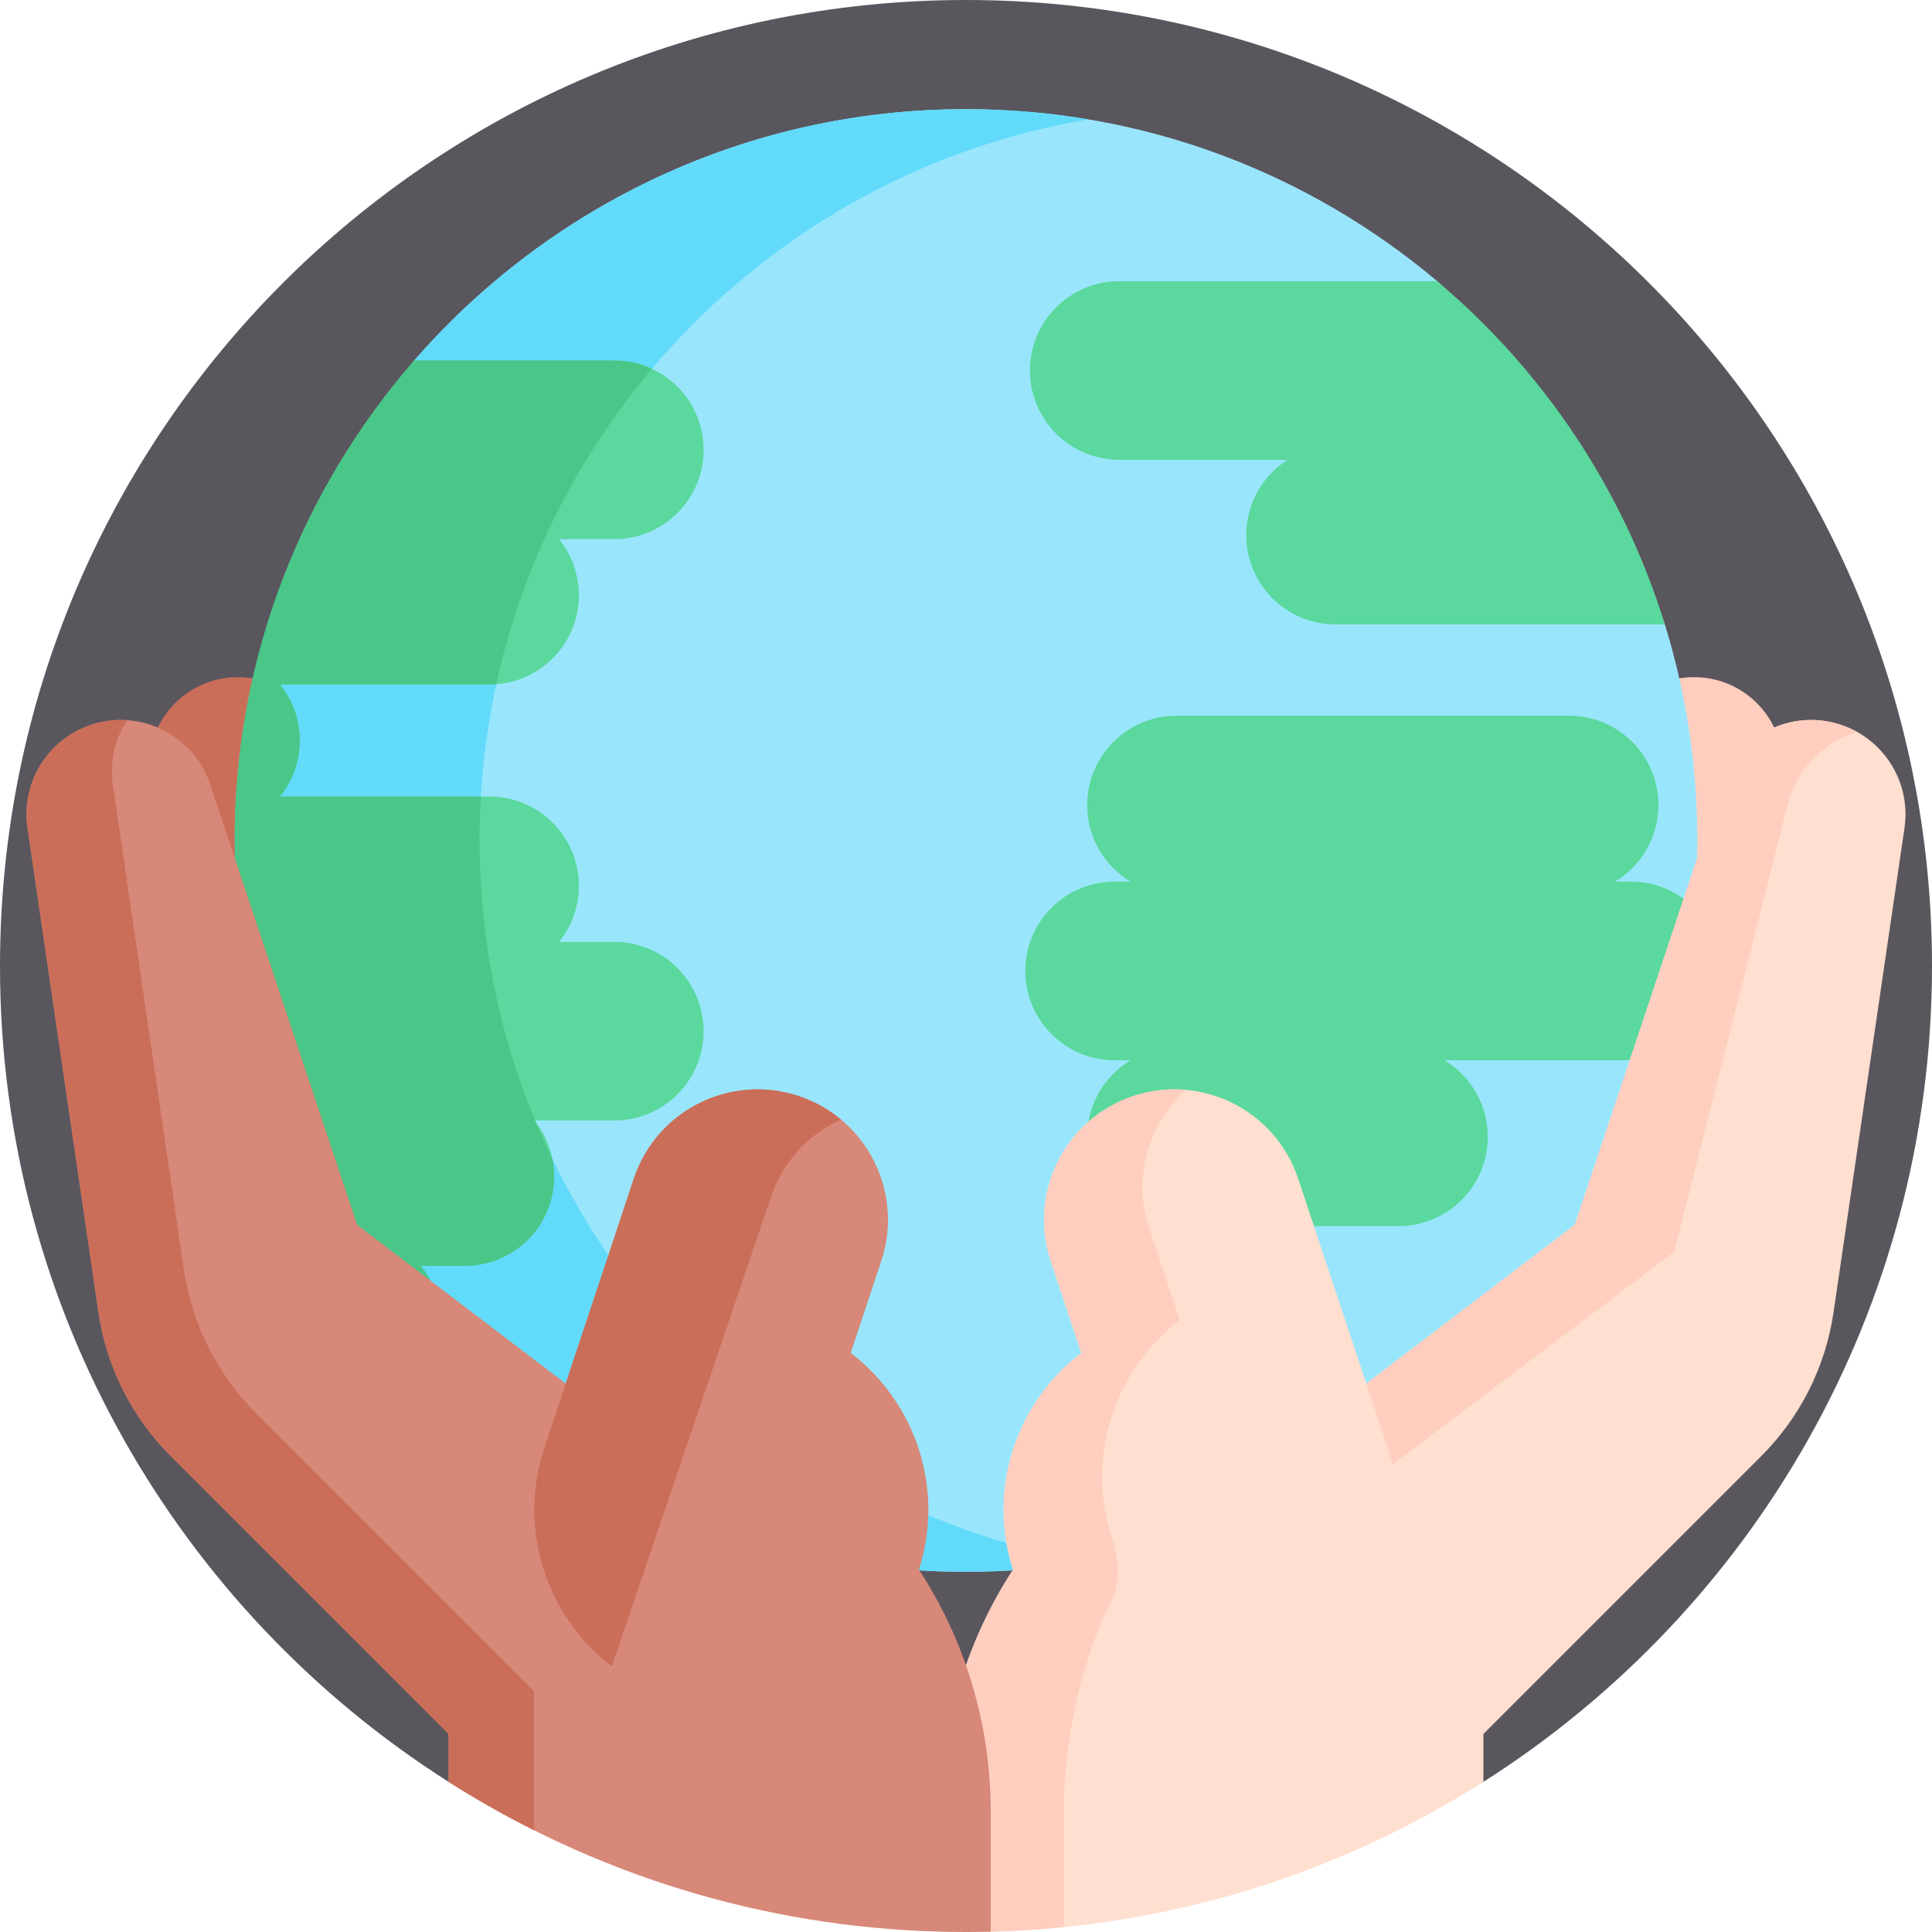 <svg id="Capa_1" enable-background="new 0 0 512 512" height="512" viewBox="0 0 512 512" width="512" xmlns="http://www.w3.org/2000/svg"><g><path d="m118.88 472.21c-71.46-45.41-118.88-125.27-118.88-216.21 0-141.38 114.62-256 256-256s256 114.62 256 256c0 90.94-47.42 170.8-118.88 216.21" fill="#5a565e"/><path d="m407.893 360.291 17.723-160.127c1.455-12.096 11.901-21.085 24.076-20.7 12.178.379 22.051 9.994 22.746 22.155l6.99 121.952" fill="#ffcebf"/><path d="m104.107 360.291-17.722-160.127c-1.455-12.096-11.901-21.085-24.076-20.7-12.178.379-22.051 9.994-22.746 22.155l-6.99 121.952" fill="#ca6e59"/><g><path d="m449.808 222.738c0 6.017-.273 11.966-.811 17.847-.511 5.598-30.719 11.126-31.696 16.574-1.339 7.47 26.352 14.79 24.185 21.937-24.137 79.556-98.052 137.451-185.486 137.451-55.095 0-104.829-22.994-140.113-59.908-24.013-44.047-46.338-81.963-46.338-133.9 0-48.668 25.304-93.153 40.218-127.191 35.532-40.816 87.869-66.618 146.233-66.618 47.567 0 91.139 17.139 124.87 45.586 14.015 11.813-7.262 28.346 2.934 43.647 10.195 15.3 51.862 29.368 57.401 47.313 5.59 18.094 8.603 37.333 8.603 57.262z" fill="#99e6fc"/><path d="m288.434 413.841c-10.549 1.784-21.381 2.706-32.434 2.706-55.095 0-104.829-22.994-140.113-59.908-26.094-43.906-45.16-81.963-45.16-133.9 0-48.668 6.895-77.496 39.04-127.191 35.532-40.816 87.87-66.618 146.233-66.618 11.062 0 21.91.93 32.468 2.706-45.151 7.605-85.002 30.821-113.808 63.911-29.634 34.038-47.575 78.524-47.575 127.191 0 51.937 20.425 99.11 53.695 133.9 28.2 29.506 65.635 50.119 107.654 57.203z" fill="#62dbfb"/><g><g fill="#5bd89d"><path d="m441.205 165.476h-87.272c-6.538 0-12.453-2.646-16.737-6.93-4.285-4.285-6.931-10.2-6.931-16.738 0-8.39 4.37-15.747 10.951-19.955h-44.606c-13.076 0-23.668-10.592-23.668-23.668 0-13.067 10.592-23.668 23.668-23.668h84.259c28.03 23.625 49.257 55.068 60.336 90.959z"/><path d="m179.533 256.538c4.285 4.285 6.931 10.208 6.931 16.737 0 13.076-10.592 23.668-23.66 23.668h-21.193c.145.179.282.35.41.538 1.451 1.895 2.62 4.012 3.44 6.299.393 1.093.708 2.219.93 3.388.307 1.494.461 3.039.461 4.626 0 13.067-10.592 23.668-23.668 23.668h-11.676c3.277 4.063 5.241 9.226 5.241 14.843v.009c0 2.194-.299 4.31-.862 6.325-33.27-34.789-53.695-81.963-53.695-133.9 0-48.668 17.941-93.153 47.575-127.191h53.038c3.559 0 6.939.785 9.969 2.202 2.535 1.169 4.814 2.782 6.76 4.728 4.285 4.285 6.931 10.208 6.931 16.737 0 13.067-10.592 23.668-23.66 23.668h-14.638c3.278 4.063 5.249 9.227 5.249 14.851 0 12.47-9.653 22.686-21.893 23.583-.589.051-1.178.077-1.775.077h-55.539c3.277 4.063 5.241 9.226 5.241 14.851s-1.963 10.788-5.241 14.851h55.538c13.067 0 23.668 10.592 23.668 23.668 0 5.625-1.972 10.788-5.249 14.843h14.638c6.53 0 12.453 2.646 16.729 6.931z"/><path d="m448.997 240.585c-1.212 13.272-3.764 26.152-7.511 38.511-2.842 1.212-5.966 1.878-9.244 1.878h-49.461c3.448 2.074 6.316 4.993 8.33 8.467 2.014 3.482 3.167 7.52 3.167 11.83 0 13.067-10.601 23.668-23.668 23.668h-33.466c3.44 2.065 6.308 4.984 8.322 8.467 2.014 3.482 3.167 7.52 3.167 11.83 0 13.067-10.592 23.668-23.668 23.668h-13.178c-6.538 0-12.453-2.654-16.737-6.931-4.285-4.285-6.931-10.2-6.931-16.737 0-9.978 6.171-18.496 14.894-21.987-4.362-1.741-8.083-4.746-10.72-8.552-2.629-3.815-4.174-8.441-4.174-13.426 0-8.621 4.609-16.157 11.488-20.297h-4.225c-6.538 0-12.453-2.654-16.737-6.931-4.285-4.285-6.931-10.2-6.931-16.737 0-13.076 10.592-23.668 23.668-23.668h4.225c-6.879-4.14-11.488-11.676-11.488-20.297 0-13.067 10.592-23.668 23.668-23.668h104.052c13.067 0 23.659 10.601 23.659 23.668 0 8.621-4.6 16.157-11.488 20.297h4.233c6.529 0 12.453 2.646 16.737 6.931.009.008.009.008.017.016z"/></g><path d="m146.391 307.168c.307 1.494.461 3.039.461 4.626 0 13.067-10.592 23.668-23.668 23.668h-11.676c3.277 4.063 5.241 9.226 5.241 14.843v.009c0 2.194-.299 4.31-.862 6.325-33.27-34.789-53.695-81.963-53.695-133.9 0-48.668 17.941-93.153 47.575-127.191h53.038c3.559 0 6.939.785 9.969 2.202-19.998 23.668-34.422 52.201-41.251 83.568-.589.051-1.178.077-1.775.077h-55.539c3.277 4.063 5.241 9.226 5.241 14.851s-1.963 10.788-5.241 14.851h53.217c-.222 3.849-.341 7.733-.341 11.642 0 26.288 5.232 51.348 14.715 74.205.077.179.145.359.222.538 1.373 3.276 2.824 6.503 4.369 9.686z" fill="#4ac688"/></g></g><path d="m504.71 219.41-5.1 34.81-13.71 93.6c-2.11 14.39-8.81 27.71-19.09 38l-73.69 73.69v12.7c-37.919 24.106-82.609 38.503-130.57 39.708-2.177.055-4.36-4.744-6.55-4.744s-4.37-.03-6.55-.08v-27.134c0-31.08 12.35-60.88 34.32-82.85l12.29-12.29 18.22 18.23 33.2-25.27 69.87-53.18 38.94-116.72c2.35-7.01 7.53-12.34 13.88-15.06 4.77-2.05 10.2-2.62 15.6-1.33 2.26.53 4.38 1.37 6.32 2.44 8.9 4.92 14.16 14.97 12.62 25.48z" fill="#ffdfcf"/><path d="m492.091 193.928c-8.845 2.752-15.966 9.911-18.369 19.367l-30.062 118.495-89.925 67.807-6.258-21.818 69.871-53.188 38.946-116.713c4.108-12.285 16.896-19.405 29.481-16.393 2.256.534 4.378 1.367 6.316 2.443z" fill="#ffcebf"/><path d="m300.337 290.465c-18.11 6.021-27.911 25.582-21.89 43.692l8.111 24.397c-17.259 13.144-25.133 36.254-17.906 57.992 9.094 27.357 38.644 42.161 66 33.067 27.357-9.094 42.161-38.644 33.067-66l-23.689-71.257c-6.021-18.111-25.583-27.911-43.693-21.891z" fill="#ffdfcf"/><path d="m294.16 425.01c-7.96 16.04-12.21 36.7-12.21 54.95v30.74c-6.405.645-12.872 1.054-19.4 1.218-2.176.055-4.36-4.744-6.55-4.744s-4.37-.03-6.55-.08v-27.134c0-25.36 8.23-49.87 23.2-69.97z" fill="#ffcebf"/><path d="m314.279 288.83c-9.945 8.903-14.22 23.184-9.744 36.65l8.111 24.397c-17.257 13.146-25.131 36.26-17.906 57.994 7.593 22.84-17 36.032-26.095 8.675-7.222-21.74.648-44.848 17.906-57.994l-8.105-24.395c-6.021-18.113 3.778-37.673 21.891-43.694 4.64-1.542 9.368-2.045 13.942-1.633z" fill="#ffcebf"/><path d="m262.55 479.96v31.96c-2.18.05-4.36.08-6.55.08s-4.37-.03-6.55-.08c-47.96-1.21-92.65-15.6-130.57-39.71v-12.7l-73.69-73.69c-10.28-10.29-16.98-23.61-19.09-38l-13.71-93.6-5.1-34.81c-1.54-10.51 3.72-20.56 12.62-25.48 1.94-1.07 4.06-1.91 6.32-2.44 5.4-1.29 10.83-.72 15.6 1.33 6.35 2.72 11.53 8.05 13.88 15.06l38.94 116.72 69.87 53.18 33.2 25.27 18.22-18.23 12.29 12.29c21.97 21.97 34.32 51.77 34.32 82.85z" fill="#d78878"/><path d="m141.5 448.17v36.85c-7.78-3.89-15.32-8.17-22.62-12.81v-12.7l-73.69-73.69c-10.28-10.29-16.98-23.61-19.09-38l-13.71-93.6-5.1-34.8c-1.54-10.52 3.72-20.56 12.62-25.48 1.94-1.08 4.06-1.91 6.32-2.45 2.5-.6 5-.8 7.44-.63-3.2 4.93-4.67 10.99-3.76 17.21l.56 3.82 18.26 124.59c2.11 14.38 8.8 27.7 19.08 37.99z" fill="#ca6e59"/><path d="m211.663 290.465c18.11 6.021 27.911 25.582 21.89 43.692l-8.11 24.397c17.259 13.144 25.133 36.254 17.906 57.992-9.094 27.357-38.644 42.161-66 33.067-27.357-9.094-42.161-38.644-33.067-66l23.689-71.257c6.02-18.111 25.582-27.911 43.692-21.891z" fill="#d78878"/><path d="m222.851 296.676c-8.47 3.84-15.38 11.06-18.55 20.58l-42.16 124.34c-17.24-13.15-25.09-36.25-17.86-57.98l23.69-71.26c6.02-18.11 25.58-27.91 43.69-21.89 4.21 1.4 7.97 3.53 11.19 6.21z" fill="#ca6e59"/></g></svg>